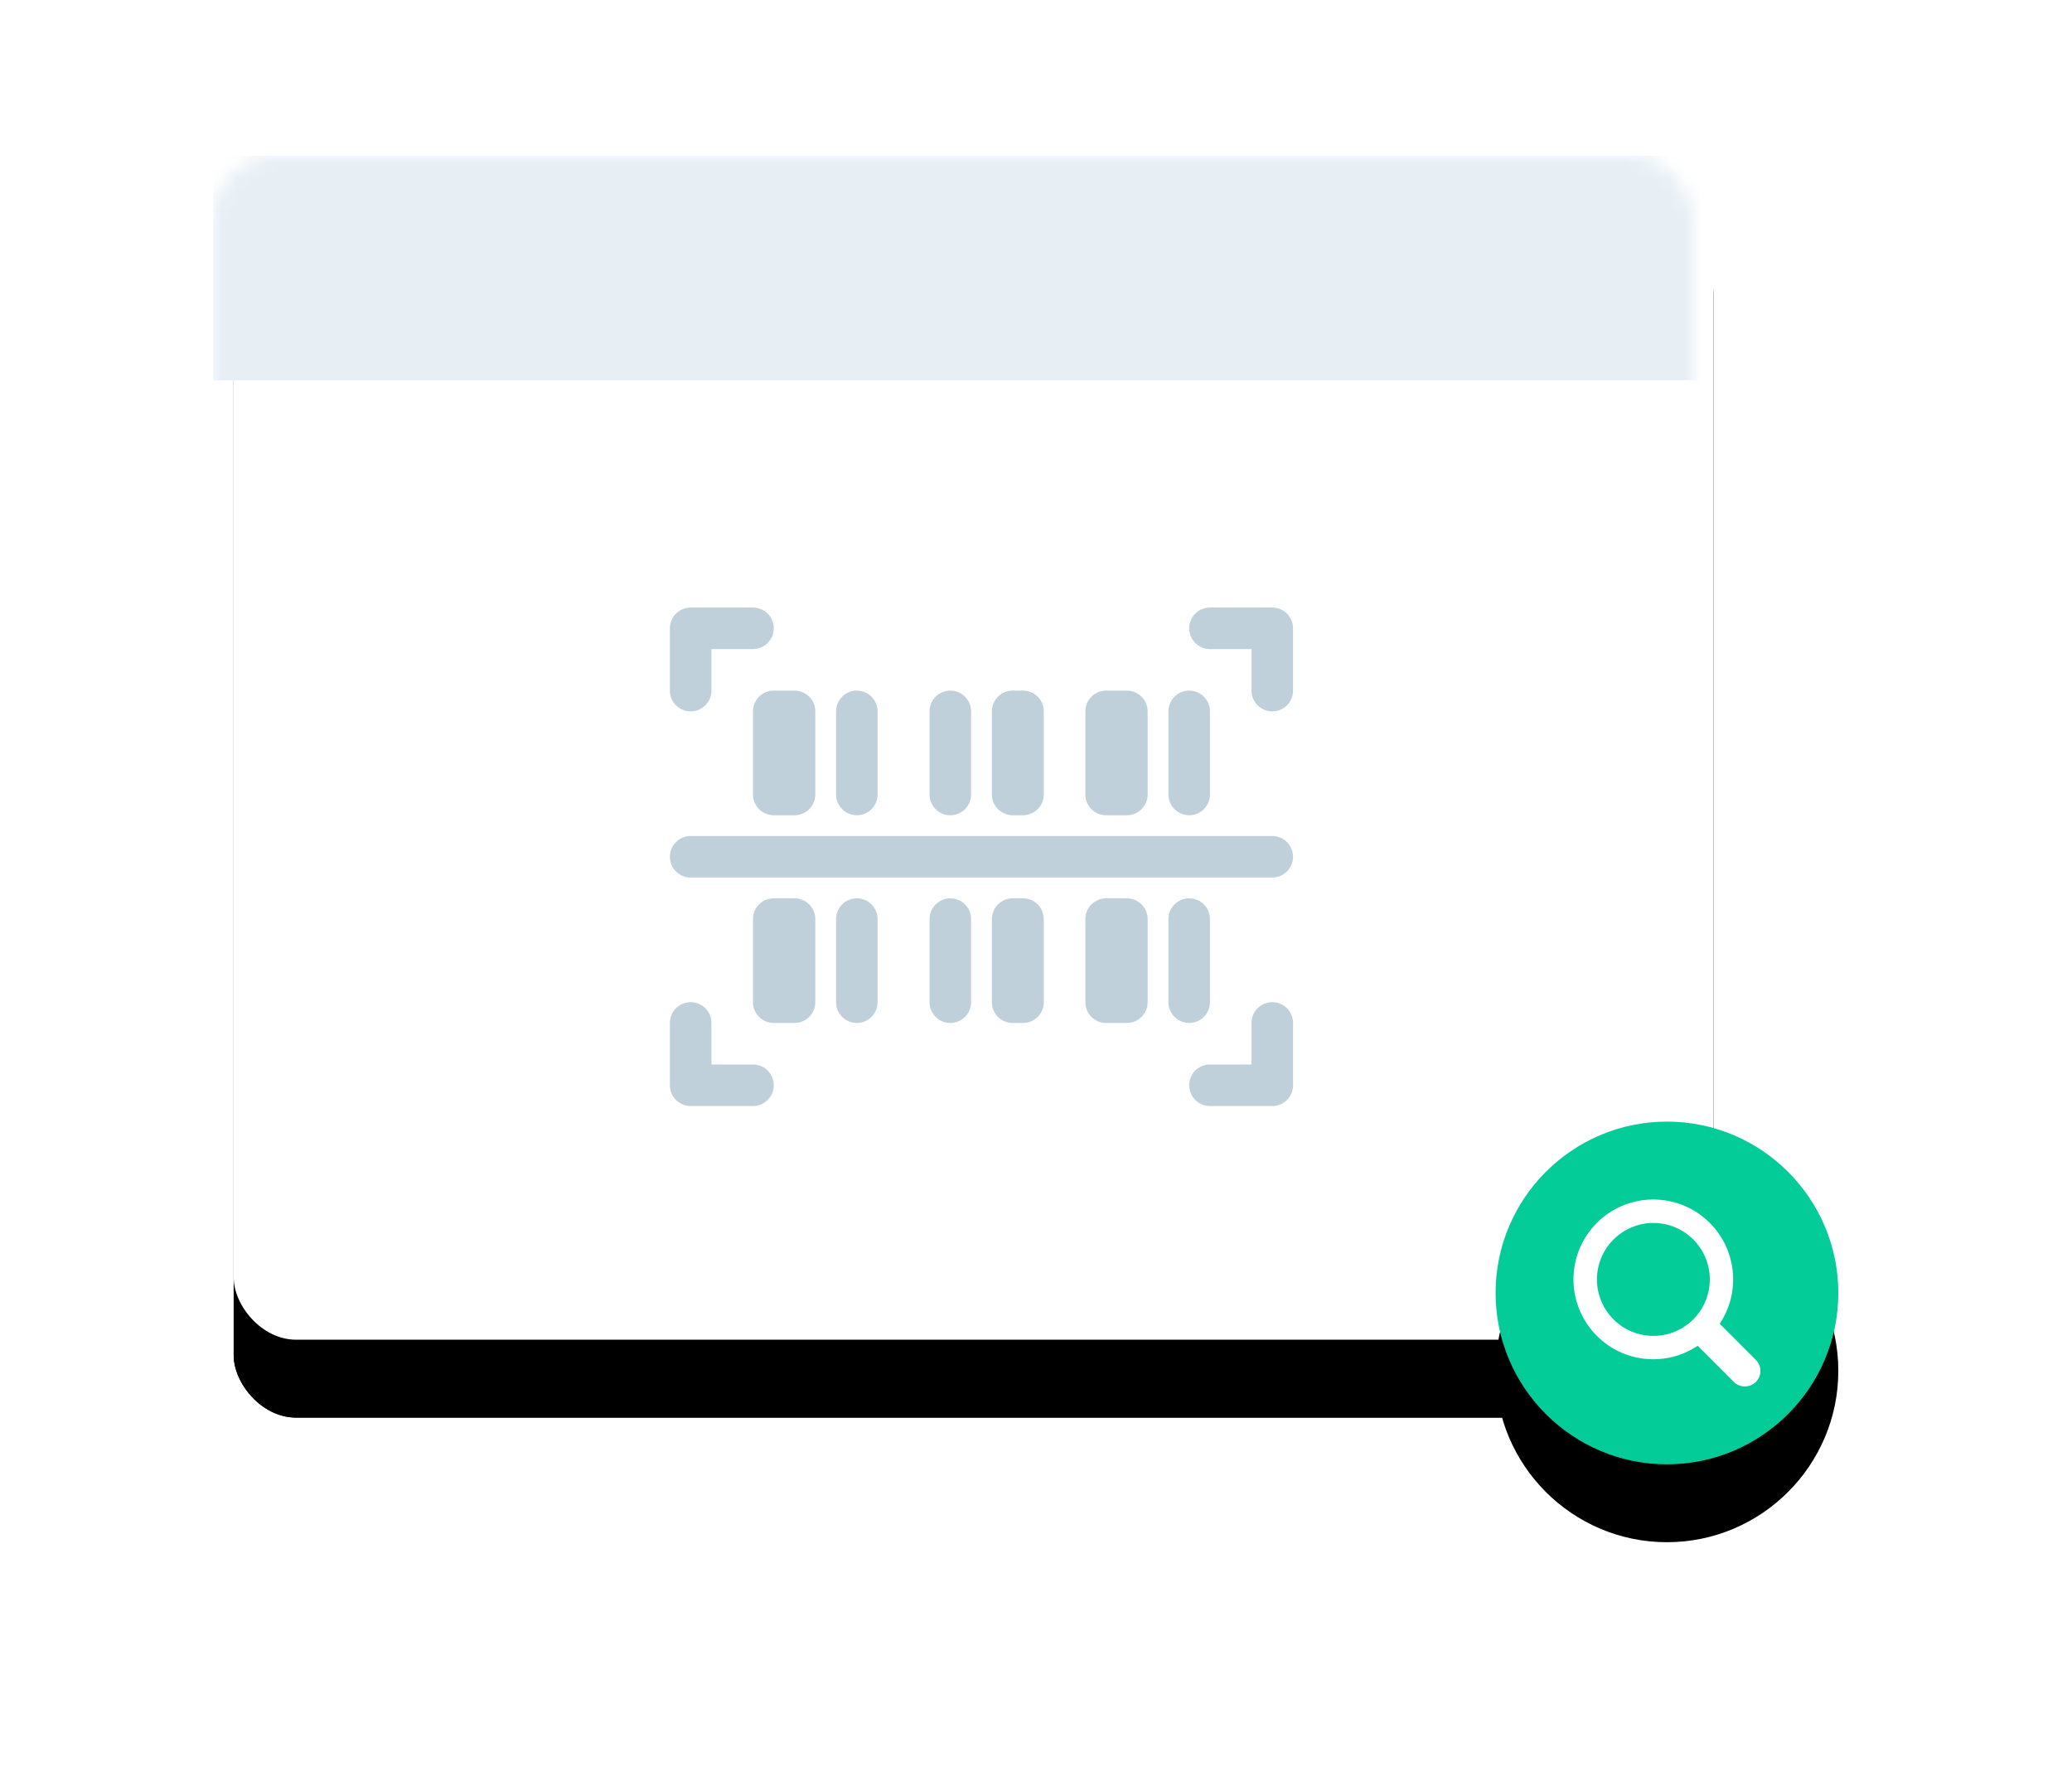 <?xml version="1.0" encoding="UTF-8"?>
<svg width="133px" height="114px" viewBox="0 0 133 114" version="1.1" xmlns="http://www.w3.org/2000/svg" xmlns:xlink="http://www.w3.org/1999/xlink">
    <!-- Generator: Sketch 52.6 (67491) - http://www.bohemiancoding.com/sketch -->
    <title>barcode</title>
    <desc>Created with Sketch.</desc>
    <defs>
        <rect id="path-1" x="0" y="0" width="95" height="76" rx="4"></rect>
        <filter x="-26.3%" y="-26.3%" width="152.6%" height="165.8%" filterUnits="objectBoundingBox" id="filter-3">
            <feOffset dx="0" dy="5" in="SourceAlpha" result="shadowOffsetOuter1"></feOffset>
            <feGaussianBlur stdDeviation="7.5" in="shadowOffsetOuter1" result="shadowBlurOuter1"></feGaussianBlur>
            <feColorMatrix values="0 0 0 0 0   0 0 0 0 0   0 0 0 0 0  0 0 0 0.1 0" type="matrix" in="shadowBlurOuter1"></feColorMatrix>
        </filter>
        <rect id="path-4" x="0" y="0" width="95" height="76" rx="4"></rect>
        <filter x="-26.3%" y="-26.3%" width="152.6%" height="165.8%" filterUnits="objectBoundingBox" id="filter-6">
            <feOffset dx="0" dy="5" in="SourceAlpha" result="shadowOffsetOuter1"></feOffset>
            <feGaussianBlur stdDeviation="7.5" in="shadowOffsetOuter1" result="shadowBlurOuter1"></feGaussianBlur>
            <feColorMatrix values="0 0 0 0 0   0 0 0 0 0   0 0 0 0 0  0 0 0 0.1 0" type="matrix" in="shadowBlurOuter1"></feColorMatrix>
        </filter>
        <path d="M92,62 C85.935,62 81,66.934 81,73 C81,79.066 85.935,84 92,84 C98.065,84 103,79.066 103,73 C103,66.934 98.065,62 92,62 Z" id="path-7"></path>
        <filter x="-113.6%" y="-90.9%" width="327.3%" height="327.3%" filterUnits="objectBoundingBox" id="filter-8">
            <feOffset dx="0" dy="5" in="SourceAlpha" result="shadowOffsetOuter1"></feOffset>
            <feGaussianBlur stdDeviation="7.5" in="shadowOffsetOuter1" result="shadowBlurOuter1"></feGaussianBlur>
            <feColorMatrix values="0 0 0 0 0   0 0 0 0 0   0 0 0 0 0  0 0 0 0.1 0" type="matrix" in="shadowBlurOuter1"></feColorMatrix>
        </filter>
    </defs>
    <g id="Mobile-Illustrations" stroke="none" stroke-width="1" fill="none" fill-rule="evenodd">
        <g id="Illustrations" transform="translate(-27, -11127)">
            <g id="barcode" transform="translate(42, 11137)">
                <g id="Rectangle">
                    <mask id="mask-2" fill="white">
                        <use xlink:href="#path-1"></use>
                    </mask>
                    <g id="Mask">
                        <use fill="black" fill-opacity="1" filter="url(#filter-3)" xlink:href="#path-1"></use>
                        <use fill="#FFFFFF" fill-rule="evenodd" xlink:href="#path-1"></use>
                    </g>
                    <mask id="mask-5" fill="white">
                        <use xlink:href="#path-4"></use>
                    </mask>
                    <g id="Mask">
                        <use fill="black" fill-opacity="1" filter="url(#filter-6)" xlink:href="#path-4"></use>
                        <use fill="#FFFFFF" fill-rule="evenodd" xlink:href="#path-4"></use>
                    </g>
                    <rect fill="#E7EFF5" mask="url(#mask-5)" x="-1.319" y="0" width="96.319" height="14.414"></rect>
                </g>
                <path d="M66.667,61 L62.667,61 C61.93,61 61.333,60.403 61.333,59.667 C61.333,58.93 61.93,58.333 62.667,58.333 L65.333,58.333 L65.333,55.667 C65.333,54.93 65.93,54.333 66.667,54.333 C67.403,54.333 68,54.93 68,55.667 L68,59.667 C68,60.403 67.403,61 66.667,61 Z M66.667,46.333 L29.333,46.333 C28.597,46.333 28,45.736 28,45 C28,44.264 28.597,43.667 29.333,43.667 L66.667,43.667 C67.403,43.667 68,44.264 68,45 C68,45.736 67.403,46.333 66.667,46.333 Z M66.667,35.667 C65.93,35.667 65.333,35.07 65.333,34.333 L65.333,31.667 L62.667,31.667 C61.93,31.667 61.333,31.07 61.333,30.333 C61.333,29.597 61.93,29 62.667,29 L66.667,29 C67.403,29 68,29.597 68,30.333 L68,34.333 C68,35.07 67.403,35.667 66.667,35.667 Z M36,42.333 L34.667,42.333 C33.93,42.333 33.333,41.736 33.333,41 L33.333,35.667 C33.333,34.93 33.93,34.333 34.667,34.333 L36,34.333 C36.736,34.333 37.333,34.93 37.333,35.667 L37.333,41 C37.333,41.354 37.193,41.693 36.943,41.943 C36.693,42.193 36.354,42.333 36,42.333 Z M62.667,35.667 L62.667,41 C62.667,41.736 62.07,42.333 61.333,42.333 C60.597,42.333 60,41.736 60,41 L60,35.667 C60,34.93 60.597,34.333 61.333,34.333 C62.07,34.333 62.667,34.93 62.667,35.667 Z M57.333,34.333 C58.07,34.333 58.667,34.93 58.667,35.667 L58.667,41 C58.667,41.736 58.07,42.333 57.333,42.333 L56,42.333 C55.264,42.333 54.667,41.736 54.667,41 L54.667,35.667 C54.667,34.93 55.264,34.333 56,34.333 L57.333,34.333 Z M50.667,34.333 C51.403,34.333 52,34.93 52,35.667 L52,41 C52,41.736 51.403,42.333 50.667,42.333 L50,42.333 C49.264,42.333 48.667,41.736 48.667,41 L48.667,35.667 C48.667,34.93 49.264,34.333 50,34.333 L50.667,34.333 Z M47.333,35.667 L47.333,41 C47.333,41.736 46.736,42.333 46,42.333 C45.264,42.333 44.667,41.736 44.667,41 L44.667,35.667 C44.667,34.93 45.264,34.333 46,34.333 C46.736,34.333 47.333,34.93 47.333,35.667 Z M41.333,35.667 L41.333,41 C41.333,41.736 40.736,42.333 40,42.333 C39.264,42.333 38.667,41.736 38.667,41 L38.667,35.667 C38.667,34.93 39.264,34.333 40,34.333 C40.736,34.333 41.333,34.93 41.333,35.667 Z M34.667,30.333 C34.667,31.07 34.07,31.667 33.333,31.667 L30.667,31.667 L30.667,34.333 C30.667,35.07 30.07,35.667 29.333,35.667 C28.597,35.667 28,35.07 28,34.333 L28,30.333 C28,29.597 28.597,29 29.333,29 L33.333,29 C34.07,29 34.667,29.597 34.667,30.333 Z M34.667,59.667 C34.667,60.403 34.07,61 33.333,61 L29.333,61 C28.597,61 28,60.403 28,59.667 L28,55.667 C28,54.93 28.597,54.333 29.333,54.333 C30.07,54.333 30.667,54.93 30.667,55.667 L30.667,58.333 L33.333,58.333 C34.07,58.333 34.667,58.93 34.667,59.667 Z M34.667,47.667 L36,47.667 C36.736,47.667 37.333,48.264 37.333,49 L37.333,54.333 C37.333,55.07 36.736,55.667 36,55.667 L34.667,55.667 C33.93,55.667 33.333,55.07 33.333,54.333 L33.333,49 C33.333,48.264 33.93,47.667 34.667,47.667 Z M38.667,54.333 L38.667,49 C38.667,48.264 39.264,47.667 40,47.667 C40.736,47.667 41.333,48.264 41.333,49 L41.333,54.333 C41.333,55.07 40.736,55.667 40,55.667 C39.264,55.667 38.667,55.07 38.667,54.333 Z M44.667,54.333 L44.667,49 C44.667,48.264 45.264,47.667 46,47.667 C46.736,47.667 47.333,48.264 47.333,49 L47.333,54.333 C47.333,55.07 46.736,55.667 46,55.667 C45.264,55.667 44.667,55.07 44.667,54.333 Z M50,55.667 C49.264,55.667 48.667,55.07 48.667,54.333 L48.667,49 C48.667,48.264 49.264,47.667 50,47.667 L50.667,47.667 C51.403,47.667 52,48.264 52,49 L52,54.333 C52,55.07 51.403,55.667 50.667,55.667 L50,55.667 Z M56,55.667 C55.264,55.667 54.667,55.07 54.667,54.333 L54.667,49 C54.667,48.264 55.264,47.667 56,47.667 L57.333,47.667 C58.07,47.667 58.667,48.264 58.667,49 L58.667,54.333 C58.667,55.07 58.07,55.667 57.333,55.667 L56,55.667 Z M60,49 C60,48.264 60.597,47.667 61.333,47.667 C62.07,47.667 62.667,48.264 62.667,49 L62.667,54.333 C62.667,55.07 62.07,55.667 61.333,55.667 C60.597,55.667 60,55.07 60,54.333 L60,49 Z" id="Shape" fill="#BFD0DA" fill-rule="nonzero"></path>
                <g id="Shape">
                    <use fill="black" fill-opacity="1" filter="url(#filter-8)" xlink:href="#path-7"></use>
                    <use fill="#04CC99" fill-rule="evenodd" xlink:href="#path-7"></use>
                </g>
                <path d="M97.707,77.298 L95.386,74.976 C96.851,72.783 96.413,69.836 94.376,68.164 C92.338,66.491 89.364,66.637 87.5,68.503 C85.637,70.368 85.491,73.343 87.164,75.381 C88.837,77.42 91.782,77.856 93.973,76.39 L96.294,78.712 C96.687,79.096 97.314,79.096 97.707,78.712 C98.098,78.322 98.098,77.689 97.707,77.298 Z M91.129,68.506 C93.13,68.506 94.752,70.129 94.752,72.131 C94.752,74.133 93.13,75.755 91.129,75.755 C89.129,75.755 87.507,74.133 87.507,72.131 C87.509,70.13 89.13,68.508 91.129,68.506 Z" id="Shape" fill="#FFFFFF" fill-rule="nonzero"></path>
            </g>
        </g>
    </g>
</svg>